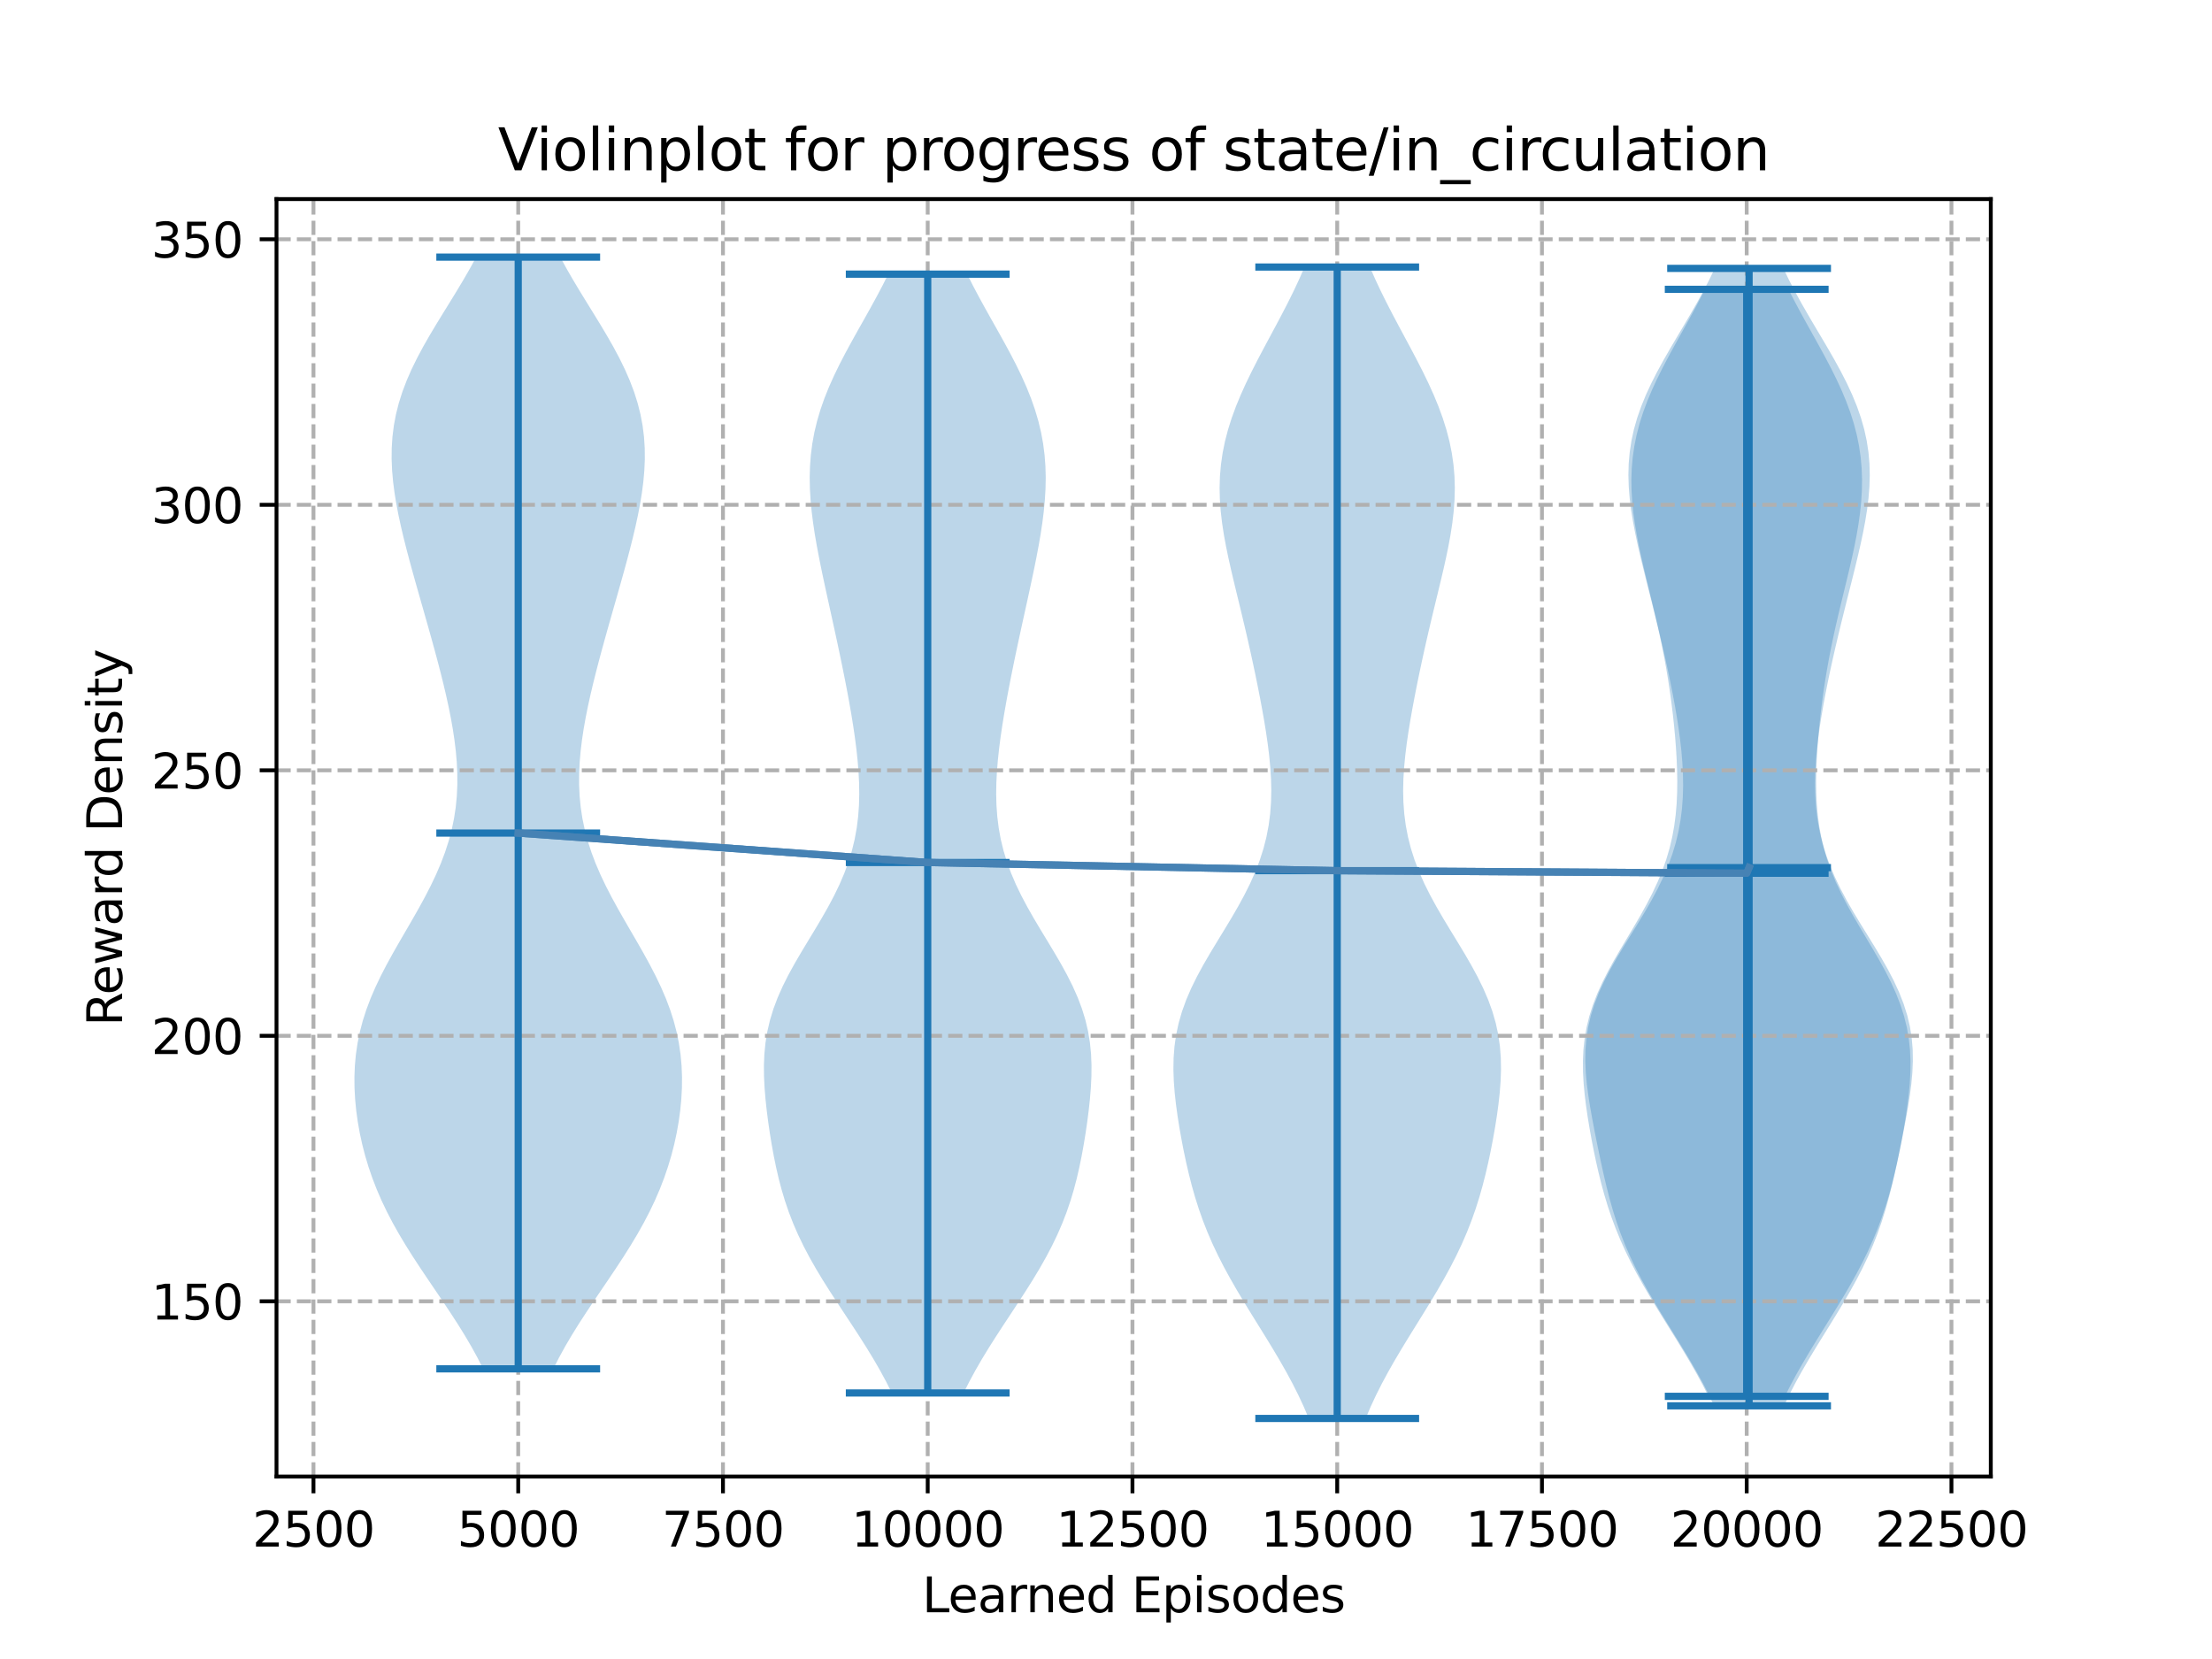 <?xml version="1.0" encoding="utf-8" standalone="no"?>
<!DOCTYPE svg PUBLIC "-//W3C//DTD SVG 1.1//EN"
  "http://www.w3.org/Graphics/SVG/1.1/DTD/svg11.dtd">
<svg xmlns:xlink="http://www.w3.org/1999/xlink" width="460.8pt" height="345.6pt" viewBox="0 0 460.8 345.6" xmlns="http://www.w3.org/2000/svg" version="1.1">
 <defs>
  <style type="text/css">*{stroke-linejoin: round; stroke-linecap: butt}</style>
 </defs>
 <g id="figure_1">
  <g id="patch_1">
   <path d="M 0 345.6 
L 460.8 345.6 
L 460.8 0 
L 0 0 
z
" style="fill: #ffffff"/>
  </g>
  <g id="axes_1">
   <g id="patch_2">
    <path d="M 57.6 307.584 
L 414.72 307.584 
L 414.72 41.472 
L 57.6 41.472 
z
" style="fill: #ffffff"/>
   </g>
   <g id="PolyCollection_1">
    <path d="M 115.264 285.156 
L 100.645 285.156 
L 99.459 282.817 
L 98.173 280.478 
L 96.796 278.139 
L 95.343 275.799 
L 93.827 273.46 
L 92.267 271.121 
L 90.684 268.781 
L 89.097 266.442 
L 87.528 264.103 
L 85.997 261.764 
L 84.523 259.424 
L 83.122 257.085 
L 81.807 254.746 
L 80.589 252.406 
L 79.473 250.067 
L 78.462 247.728 
L 77.557 245.389 
L 76.756 243.049 
L 76.056 240.71 
L 75.454 238.371 
L 74.945 236.032 
L 74.53 233.692 
L 74.208 231.353 
L 73.981 229.014 
L 73.854 226.674 
L 73.833 224.335 
L 73.926 221.996 
L 74.14 219.657 
L 74.483 217.317 
L 74.96 214.978 
L 75.575 212.639 
L 76.327 210.3 
L 77.211 207.96 
L 78.219 205.621 
L 79.337 203.282 
L 80.549 200.942 
L 81.834 198.603 
L 83.169 196.264 
L 84.527 193.925 
L 85.885 191.585 
L 87.215 189.246 
L 88.495 186.907 
L 89.702 184.567 
L 90.816 182.228 
L 91.822 179.889 
L 92.708 177.55 
L 93.465 175.21 
L 94.089 172.871 
L 94.578 170.532 
L 94.935 168.193 
L 95.163 165.853 
L 95.27 163.514 
L 95.265 161.175 
L 95.157 158.835 
L 94.956 156.496 
L 94.673 154.157 
L 94.318 151.818 
L 93.901 149.478 
L 93.432 147.139 
L 92.917 144.8 
L 92.366 142.46 
L 91.783 140.121 
L 91.175 137.782 
L 90.547 135.443 
L 89.903 133.103 
L 89.247 130.764 
L 88.583 128.425 
L 87.916 126.086 
L 87.249 123.746 
L 86.586 121.407 
L 85.932 119.068 
L 85.294 116.728 
L 84.676 114.389 
L 84.086 112.05 
L 83.533 109.711 
L 83.025 107.371 
L 82.574 105.032 
L 82.192 102.693 
L 81.89 100.354 
L 81.682 98.014 
L 81.582 95.675 
L 81.602 93.336 
L 81.754 90.996 
L 82.046 88.657 
L 82.486 86.318 
L 83.078 83.979 
L 83.819 81.639 
L 84.705 79.3 
L 85.727 76.961 
L 86.872 74.621 
L 88.121 72.282 
L 89.455 69.943 
L 90.85 67.604 
L 92.283 65.264 
L 93.729 62.925 
L 95.164 60.586 
L 96.565 58.247 
L 97.913 55.907 
L 99.191 53.568 
L 116.719 53.568 
L 116.719 53.568 
L 117.996 55.907 
L 119.344 58.247 
L 120.746 60.586 
L 122.181 62.925 
L 123.627 65.264 
L 125.06 67.604 
L 126.455 69.943 
L 127.789 72.282 
L 129.038 74.621 
L 130.182 76.961 
L 131.204 79.3 
L 132.091 81.639 
L 132.832 83.979 
L 133.423 86.318 
L 133.863 88.657 
L 134.156 90.996 
L 134.308 93.336 
L 134.328 95.675 
L 134.227 98.014 
L 134.02 100.354 
L 133.718 102.693 
L 133.335 105.032 
L 132.884 107.371 
L 132.377 109.711 
L 131.823 112.05 
L 131.234 114.389 
L 130.616 116.728 
L 129.977 119.068 
L 129.324 121.407 
L 128.661 123.746 
L 127.994 126.086 
L 127.326 128.425 
L 126.663 130.764 
L 126.007 133.103 
L 125.363 135.443 
L 124.735 137.782 
L 124.127 140.121 
L 123.544 142.46 
L 122.992 144.8 
L 122.478 147.139 
L 122.008 149.478 
L 121.591 151.818 
L 121.237 154.157 
L 120.954 156.496 
L 120.753 158.835 
L 120.645 161.175 
L 120.639 163.514 
L 120.747 165.853 
L 120.975 168.193 
L 121.331 170.532 
L 121.821 172.871 
L 122.444 175.21 
L 123.202 177.55 
L 124.087 179.889 
L 125.094 182.228 
L 126.208 184.567 
L 127.415 186.907 
L 128.694 189.246 
L 130.025 191.585 
L 131.382 193.925 
L 132.741 196.264 
L 134.075 198.603 
L 135.36 200.942 
L 136.572 203.282 
L 137.691 205.621 
L 138.699 207.96 
L 139.583 210.3 
L 140.334 212.639 
L 140.949 214.978 
L 141.427 217.317 
L 141.77 219.657 
L 141.984 221.996 
L 142.077 224.335 
L 142.056 226.674 
L 141.929 229.014 
L 141.702 231.353 
L 141.38 233.692 
L 140.964 236.032 
L 140.456 238.371 
L 139.853 240.71 
L 139.153 243.049 
L 138.352 245.389 
L 137.448 247.728 
L 136.437 250.067 
L 135.321 252.406 
L 134.102 254.746 
L 132.788 257.085 
L 131.387 259.424 
L 129.913 261.764 
L 128.382 264.103 
L 126.813 266.442 
L 125.226 268.781 
L 123.642 271.121 
L 122.083 273.46 
L 120.567 275.799 
L 119.113 278.139 
L 117.737 280.478 
L 116.451 282.817 
L 115.264 285.156 
z
" clip-path="url(#pb037f76e9e)" style="fill: #1f77b4; fill-opacity: 0.3"/>
   </g>
   <g id="PolyCollection_2">
    <path d="M 200.742 290.178 
L 185.778 290.178 
L 184.599 287.824 
L 183.324 285.47 
L 181.964 283.116 
L 180.529 280.761 
L 179.037 278.407 
L 177.503 276.053 
L 175.95 273.699 
L 174.398 271.344 
L 172.87 268.99 
L 171.386 266.636 
L 169.967 264.282 
L 168.631 261.927 
L 167.392 259.573 
L 166.258 257.219 
L 165.235 254.865 
L 164.324 252.51 
L 163.52 250.156 
L 162.815 247.802 
L 162.198 245.448 
L 161.657 243.093 
L 161.178 240.739 
L 160.751 238.385 
L 160.367 236.031 
L 160.024 233.676 
L 159.722 231.322 
L 159.468 228.968 
L 159.275 226.614 
L 159.158 224.259 
L 159.138 221.905 
L 159.235 219.551 
L 159.469 217.197 
L 159.856 214.842 
L 160.408 212.488 
L 161.13 210.134 
L 162.019 207.78 
L 163.065 205.425 
L 164.248 203.071 
L 165.542 200.717 
L 166.916 198.363 
L 168.335 196.008 
L 169.763 193.654 
L 171.163 191.3 
L 172.503 188.946 
L 173.754 186.591 
L 174.891 184.237 
L 175.897 181.883 
L 176.761 179.529 
L 177.477 177.174 
L 178.047 174.82 
L 178.474 172.466 
L 178.767 170.112 
L 178.938 167.757 
L 178.998 165.403 
L 178.961 163.049 
L 178.84 160.695 
L 178.648 158.34 
L 178.395 155.986 
L 178.091 153.632 
L 177.746 151.278 
L 177.366 148.923 
L 176.957 146.569 
L 176.524 144.215 
L 176.072 141.861 
L 175.602 139.506 
L 175.119 137.152 
L 174.623 134.798 
L 174.118 132.444 
L 173.605 130.089 
L 173.089 127.735 
L 172.571 125.381 
L 172.055 123.027 
L 171.548 120.672 
L 171.055 118.318 
L 170.583 115.964 
L 170.14 113.61 
L 169.735 111.255 
L 169.38 108.901 
L 169.084 106.547 
L 168.86 104.193 
L 168.72 101.838 
L 168.675 99.484 
L 168.737 97.13 
L 168.915 94.776 
L 169.217 92.421 
L 169.648 90.067 
L 170.212 87.713 
L 170.908 85.359 
L 171.731 83.004 
L 172.674 80.65 
L 173.725 78.296 
L 174.869 75.942 
L 176.09 73.587 
L 177.367 71.233 
L 178.679 68.879 
L 180.004 66.525 
L 181.322 64.17 
L 182.612 61.816 
L 183.856 59.462 
L 185.037 57.108 
L 201.483 57.108 
L 201.483 57.108 
L 202.664 59.462 
L 203.908 61.816 
L 205.198 64.17 
L 206.516 66.525 
L 207.841 68.879 
L 209.153 71.233 
L 210.43 73.587 
L 211.651 75.942 
L 212.795 78.296 
L 213.846 80.65 
L 214.789 83.004 
L 215.612 85.359 
L 216.308 87.713 
L 216.872 90.067 
L 217.303 92.421 
L 217.605 94.776 
L 217.783 97.13 
L 217.845 99.484 
L 217.8 101.838 
L 217.66 104.193 
L 217.436 106.547 
L 217.14 108.901 
L 216.785 111.255 
L 216.38 113.61 
L 215.937 115.964 
L 215.465 118.318 
L 214.972 120.672 
L 214.465 123.027 
L 213.95 125.381 
L 213.431 127.735 
L 212.915 130.089 
L 212.402 132.444 
L 211.897 134.798 
L 211.401 137.152 
L 210.918 139.506 
L 210.448 141.861 
L 209.996 144.215 
L 209.563 146.569 
L 209.154 148.923 
L 208.774 151.278 
L 208.429 153.632 
L 208.126 155.986 
L 207.872 158.34 
L 207.68 160.695 
L 207.559 163.049 
L 207.522 165.403 
L 207.582 167.757 
L 207.753 170.112 
L 208.046 172.466 
L 208.473 174.82 
L 209.043 177.174 
L 209.759 179.529 
L 210.623 181.883 
L 211.629 184.237 
L 212.766 186.591 
L 214.017 188.946 
L 215.357 191.3 
L 216.757 193.654 
L 218.185 196.008 
L 219.604 198.363 
L 220.978 200.717 
L 222.272 203.071 
L 223.455 205.425 
L 224.501 207.78 
L 225.39 210.134 
L 226.112 212.488 
L 226.664 214.842 
L 227.051 217.197 
L 227.285 219.551 
L 227.382 221.905 
L 227.362 224.259 
L 227.245 226.614 
L 227.052 228.968 
L 226.798 231.322 
L 226.496 233.676 
L 226.153 236.031 
L 225.769 238.385 
L 225.342 240.739 
L 224.863 243.093 
L 224.322 245.448 
L 223.705 247.802 
L 223 250.156 
L 222.196 252.51 
L 221.285 254.865 
L 220.262 257.219 
L 219.129 259.573 
L 217.889 261.927 
L 216.553 264.282 
L 215.134 266.636 
L 213.65 268.99 
L 212.122 271.344 
L 210.57 273.699 
L 209.017 276.053 
L 207.483 278.407 
L 205.991 280.761 
L 204.556 283.116 
L 203.196 285.47 
L 201.921 287.824 
L 200.742 290.178 
z
" clip-path="url(#pb037f76e9e)" style="fill: #1f77b4; fill-opacity: 0.3"/>
   </g>
   <g id="PolyCollection_3">
    <path d="M 284.494 295.488 
L 272.636 295.488 
L 271.607 293.065 
L 270.479 290.642 
L 269.257 288.219 
L 267.951 285.797 
L 266.572 283.374 
L 265.135 280.951 
L 263.657 278.528 
L 262.155 276.105 
L 260.651 273.682 
L 259.164 271.259 
L 257.713 268.837 
L 256.318 266.414 
L 254.993 263.991 
L 253.752 261.568 
L 252.603 259.145 
L 251.552 256.722 
L 250.6 254.299 
L 249.743 251.877 
L 248.974 249.454 
L 248.285 247.031 
L 247.665 244.608 
L 247.103 242.185 
L 246.591 239.762 
L 246.122 237.34 
L 245.694 234.917 
L 245.309 232.494 
L 244.977 230.071 
L 244.71 227.648 
L 244.525 225.225 
L 244.443 222.802 
L 244.485 220.38 
L 244.671 217.957 
L 245.018 215.534 
L 245.539 213.111 
L 246.24 210.688 
L 247.119 208.265 
L 248.164 205.842 
L 249.358 203.42 
L 250.675 200.997 
L 252.083 198.574 
L 253.546 196.151 
L 255.027 193.728 
L 256.489 191.305 
L 257.896 188.882 
L 259.218 186.46 
L 260.427 184.037 
L 261.503 181.614 
L 262.433 179.191 
L 263.207 176.768 
L 263.824 174.345 
L 264.286 171.922 
L 264.601 169.5 
L 264.778 167.077 
L 264.831 164.654 
L 264.774 162.231 
L 264.622 159.808 
L 264.39 157.385 
L 264.091 154.962 
L 263.739 152.54 
L 263.345 150.117 
L 262.917 147.694 
L 262.463 145.271 
L 261.986 142.848 
L 261.491 140.425 
L 260.978 138.003 
L 260.448 135.58 
L 259.902 133.157 
L 259.34 130.734 
L 258.765 128.311 
L 258.18 125.888 
L 257.591 123.465 
L 257.007 121.043 
L 256.437 118.62 
L 255.894 116.197 
L 255.393 113.774 
L 254.949 111.351 
L 254.579 108.928 
L 254.299 106.505 
L 254.123 104.083 
L 254.065 101.66 
L 254.135 99.237 
L 254.342 96.814 
L 254.689 94.391 
L 255.179 91.968 
L 255.808 89.545 
L 256.57 87.123 
L 257.457 84.7 
L 258.456 82.277 
L 259.551 79.854 
L 260.726 77.431 
L 261.961 75.008 
L 263.239 72.585 
L 264.537 70.163 
L 265.838 67.74 
L 267.12 65.317 
L 268.368 62.894 
L 269.565 60.471 
L 270.698 58.048 
L 271.755 55.625 
L 285.375 55.625 
L 285.375 55.625 
L 286.433 58.048 
L 287.566 60.471 
L 288.763 62.894 
L 290.01 65.317 
L 291.293 67.74 
L 292.593 70.163 
L 293.892 72.585 
L 295.169 75.008 
L 296.405 77.431 
L 297.58 79.854 
L 298.675 82.277 
L 299.673 84.7 
L 300.56 87.123 
L 301.323 89.545 
L 301.952 91.968 
L 302.441 94.391 
L 302.789 96.814 
L 302.996 99.237 
L 303.066 101.66 
L 303.008 104.083 
L 302.832 106.505 
L 302.551 108.928 
L 302.181 111.351 
L 301.737 113.774 
L 301.236 116.197 
L 300.694 118.62 
L 300.124 121.043 
L 299.539 123.465 
L 298.95 125.888 
L 298.365 128.311 
L 297.79 130.734 
L 297.229 133.157 
L 296.683 135.58 
L 296.153 138.003 
L 295.64 140.425 
L 295.144 142.848 
L 294.668 145.271 
L 294.213 147.694 
L 293.785 150.117 
L 293.391 152.54 
L 293.039 154.962 
L 292.741 157.385 
L 292.509 159.808 
L 292.357 162.231 
L 292.299 164.654 
L 292.352 167.077 
L 292.53 169.5 
L 292.844 171.922 
L 293.306 174.345 
L 293.923 176.768 
L 294.698 179.191 
L 295.627 181.614 
L 296.703 184.037 
L 297.913 186.46 
L 299.234 188.882 
L 300.642 191.305 
L 302.103 193.728 
L 303.585 196.151 
L 305.048 198.574 
L 306.455 200.997 
L 307.772 203.42 
L 308.966 205.842 
L 310.011 208.265 
L 310.89 210.688 
L 311.591 213.111 
L 312.112 215.534 
L 312.46 217.957 
L 312.646 220.38 
L 312.687 222.802 
L 312.605 225.225 
L 312.42 227.648 
L 312.153 230.071 
L 311.821 232.494 
L 311.437 234.917 
L 311.009 237.34 
L 310.54 239.762 
L 310.027 242.185 
L 309.466 244.608 
L 308.845 247.031 
L 308.156 249.454 
L 307.388 251.877 
L 306.53 254.299 
L 305.578 256.722 
L 304.527 259.145 
L 303.379 261.568 
L 302.137 263.991 
L 300.813 266.414 
L 299.417 268.837 
L 297.967 271.259 
L 296.479 273.682 
L 294.975 276.105 
L 293.474 278.528 
L 291.995 280.951 
L 290.558 283.374 
L 289.179 285.797 
L 287.873 288.219 
L 286.652 290.642 
L 285.523 293.065 
L 284.494 295.488 
z
" clip-path="url(#pb037f76e9e)" style="fill: #1f77b4; fill-opacity: 0.3"/>
   </g>
   <g id="PolyCollection_4">
    <path d="M 371.823 290.886 
L 355.918 290.886 
L 354.738 288.557 
L 353.478 286.227 
L 352.151 283.898 
L 350.768 281.569 
L 349.345 279.239 
L 347.9 276.91 
L 346.449 274.58 
L 345.012 272.251 
L 343.606 269.921 
L 342.248 267.592 
L 340.952 265.262 
L 339.73 262.933 
L 338.592 260.604 
L 337.543 258.274 
L 336.586 255.945 
L 335.718 253.615 
L 334.934 251.286 
L 334.229 248.956 
L 333.592 246.627 
L 333.013 244.297 
L 332.483 241.968 
L 331.994 239.639 
L 331.541 237.309 
L 331.122 234.98 
L 330.738 232.65 
L 330.398 230.321 
L 330.112 227.991 
L 329.897 225.662 
L 329.769 223.332 
L 329.748 221.003 
L 329.855 218.674 
L 330.106 216.344 
L 330.514 214.015 
L 331.088 211.685 
L 331.829 209.356 
L 332.732 207.026 
L 333.783 204.697 
L 334.962 202.367 
L 336.242 200.038 
L 337.593 197.709 
L 338.98 195.379 
L 340.368 193.05 
L 341.724 190.72 
L 343.017 188.391 
L 344.219 186.061 
L 345.31 183.732 
L 346.274 181.402 
L 347.102 179.073 
L 347.792 176.744 
L 348.345 174.414 
L 348.769 172.085 
L 349.074 169.755 
L 349.274 167.426 
L 349.38 165.096 
L 349.408 162.767 
L 349.369 160.437 
L 349.274 158.108 
L 349.133 155.779 
L 348.951 153.449 
L 348.734 151.12 
L 348.482 148.79 
L 348.198 146.461 
L 347.881 144.131 
L 347.529 141.802 
L 347.143 139.472 
L 346.722 137.143 
L 346.267 134.814 
L 345.779 132.484 
L 345.263 130.155 
L 344.723 127.825 
L 344.165 125.496 
L 343.598 123.166 
L 343.031 120.837 
L 342.475 118.507 
L 341.94 116.178 
L 341.438 113.849 
L 340.983 111.519 
L 340.587 109.19 
L 340.262 106.86 
L 340.022 104.531 
L 339.879 102.201 
L 339.843 99.872 
L 339.925 97.543 
L 340.133 95.213 
L 340.473 92.884 
L 340.947 90.554 
L 341.555 88.225 
L 342.295 85.895 
L 343.158 83.566 
L 344.136 81.236 
L 345.213 78.907 
L 346.374 76.578 
L 347.599 74.248 
L 348.869 71.919 
L 350.163 69.589 
L 351.459 67.26 
L 352.737 64.93 
L 353.978 62.601 
L 355.167 60.271 
L 372.574 60.271 
L 372.574 60.271 
L 373.762 62.601 
L 375.004 64.93 
L 376.282 67.26 
L 377.578 69.589 
L 378.871 71.919 
L 380.141 74.248 
L 381.367 76.578 
L 382.528 78.907 
L 383.605 81.236 
L 384.582 83.566 
L 385.446 85.895 
L 386.186 88.225 
L 386.794 90.554 
L 387.268 92.884 
L 387.608 95.213 
L 387.816 97.543 
L 387.898 99.872 
L 387.862 102.201 
L 387.719 104.531 
L 387.479 106.86 
L 387.154 109.19 
L 386.758 111.519 
L 386.303 113.849 
L 385.801 116.178 
L 385.266 118.507 
L 384.71 120.837 
L 384.143 123.166 
L 383.576 125.496 
L 383.018 127.825 
L 382.478 130.155 
L 381.962 132.484 
L 381.474 134.814 
L 381.019 137.143 
L 380.597 139.472 
L 380.211 141.802 
L 379.86 144.131 
L 379.543 146.461 
L 379.259 148.79 
L 379.007 151.12 
L 378.79 153.449 
L 378.608 155.779 
L 378.467 158.108 
L 378.372 160.437 
L 378.333 162.767 
L 378.361 165.096 
L 378.467 167.426 
L 378.666 169.755 
L 378.972 172.085 
L 379.396 174.414 
L 379.949 176.744 
L 380.639 179.073 
L 381.467 181.402 
L 382.431 183.732 
L 383.522 186.061 
L 384.724 188.391 
L 386.017 190.72 
L 387.373 193.05 
L 388.761 195.379 
L 390.148 197.709 
L 391.499 200.038 
L 392.779 202.367 
L 393.958 204.697 
L 395.009 207.026 
L 395.912 209.356 
L 396.653 211.685 
L 397.227 214.015 
L 397.635 216.344 
L 397.886 218.674 
L 397.993 221.003 
L 397.972 223.332 
L 397.844 225.662 
L 397.628 227.991 
L 397.343 230.321 
L 397.003 232.65 
L 396.619 234.98 
L 396.2 237.309 
L 395.746 239.639 
L 395.258 241.968 
L 394.728 244.297 
L 394.149 246.627 
L 393.512 248.956 
L 392.806 251.286 
L 392.023 253.615 
L 391.155 255.945 
L 390.197 258.274 
L 389.149 260.604 
L 388.011 262.933 
L 386.789 265.262 
L 385.493 267.592 
L 384.135 269.921 
L 382.729 272.251 
L 381.292 274.58 
L 379.841 276.91 
L 378.396 279.239 
L 376.973 281.569 
L 375.59 283.898 
L 374.262 286.227 
L 373.003 288.557 
L 371.823 290.886 
z
" clip-path="url(#pb037f76e9e)" style="fill: #1f77b4; fill-opacity: 0.3"/>
   </g>
   <g id="PolyCollection_5">
    <path d="M 371.636 292.855 
L 357.094 292.855 
L 355.943 290.462 
L 354.701 288.069 
L 353.378 285.675 
L 351.987 283.282 
L 350.545 280.889 
L 349.071 278.495 
L 347.586 276.102 
L 346.111 273.708 
L 344.668 271.315 
L 343.277 268.922 
L 341.956 266.528 
L 340.719 264.135 
L 339.578 261.742 
L 338.538 259.348 
L 337.599 256.955 
L 336.757 254.562 
L 336.003 252.168 
L 335.326 249.775 
L 334.711 247.382 
L 334.145 244.988 
L 333.613 242.595 
L 333.105 240.201 
L 332.614 237.808 
L 332.139 235.415 
L 331.684 233.021 
L 331.258 230.628 
L 330.88 228.235 
L 330.568 225.841 
L 330.347 223.448 
L 330.243 221.055 
L 330.28 218.661 
L 330.479 216.268 
L 330.857 213.875 
L 331.423 211.481 
L 332.179 209.088 
L 333.118 206.695 
L 334.223 204.301 
L 335.471 201.908 
L 336.832 199.514 
L 338.269 197.121 
L 339.746 194.728 
L 341.224 192.334 
L 342.667 189.941 
L 344.04 187.548 
L 345.315 185.154 
L 346.471 182.761 
L 347.49 180.368 
L 348.364 177.974 
L 349.088 175.581 
L 349.662 173.188 
L 350.094 170.794 
L 350.391 168.401 
L 350.564 166.007 
L 350.626 163.614 
L 350.587 161.221 
L 350.461 158.827 
L 350.26 156.434 
L 349.992 154.041 
L 349.669 151.647 
L 349.298 149.254 
L 348.886 146.861 
L 348.439 144.467 
L 347.961 142.074 
L 347.458 139.681 
L 346.932 137.287 
L 346.387 134.894 
L 345.824 132.5 
L 345.246 130.107 
L 344.656 127.714 
L 344.057 125.32 
L 343.454 122.927 
L 342.851 120.534 
L 342.257 118.14 
L 341.68 115.747 
L 341.13 113.354 
L 340.622 110.96 
L 340.168 108.567 
L 339.784 106.174 
L 339.488 103.78 
L 339.297 101.387 
L 339.225 98.993 
L 339.287 96.6 
L 339.497 94.207 
L 339.861 91.813 
L 340.384 89.42 
L 341.067 87.027 
L 341.904 84.633 
L 342.884 82.24 
L 343.994 79.847 
L 345.214 77.453 
L 346.522 75.06 
L 347.893 72.667 
L 349.301 70.273 
L 350.722 67.88 
L 352.129 65.487 
L 353.5 63.093 
L 354.815 60.7 
L 356.057 58.306 
L 357.212 55.913 
L 371.519 55.913 
L 371.519 55.913 
L 372.674 58.306 
L 373.915 60.7 
L 375.23 63.093 
L 376.601 65.487 
L 378.008 67.88 
L 379.429 70.273 
L 380.838 72.667 
L 382.209 75.06 
L 383.516 77.453 
L 384.736 79.847 
L 385.846 82.24 
L 386.826 84.633 
L 387.663 87.027 
L 388.346 89.42 
L 388.87 91.813 
L 389.234 94.207 
L 389.443 96.6 
L 389.506 98.993 
L 389.434 101.387 
L 389.242 103.78 
L 388.946 106.174 
L 388.563 108.567 
L 388.109 110.96 
L 387.6 113.354 
L 387.05 115.747 
L 386.473 118.14 
L 385.879 120.534 
L 385.277 122.927 
L 384.673 125.32 
L 384.075 127.714 
L 383.485 130.107 
L 382.907 132.5 
L 382.344 134.894 
L 381.798 137.287 
L 381.272 139.681 
L 380.769 142.074 
L 380.292 144.467 
L 379.845 146.861 
L 379.433 149.254 
L 379.061 151.647 
L 378.738 154.041 
L 378.471 156.434 
L 378.269 158.827 
L 378.143 161.221 
L 378.105 163.614 
L 378.166 166.007 
L 378.339 168.401 
L 378.636 170.794 
L 379.068 173.188 
L 379.643 175.581 
L 380.367 177.974 
L 381.24 180.368 
L 382.26 182.761 
L 383.415 185.154 
L 384.691 187.548 
L 386.064 189.941 
L 387.506 192.334 
L 388.984 194.728 
L 390.461 197.121 
L 391.899 199.514 
L 393.259 201.908 
L 394.507 204.301 
L 395.612 206.695 
L 396.551 209.088 
L 397.307 211.481 
L 397.873 213.875 
L 398.251 216.268 
L 398.45 218.661 
L 398.487 221.055 
L 398.383 223.448 
L 398.163 225.841 
L 397.851 228.235 
L 397.472 230.628 
L 397.047 233.021 
L 396.591 235.415 
L 396.116 237.808 
L 395.625 240.201 
L 395.117 242.595 
L 394.585 244.988 
L 394.019 247.382 
L 393.404 249.775 
L 392.727 252.168 
L 391.974 254.562 
L 391.132 256.955 
L 390.192 259.348 
L 389.152 261.742 
L 388.011 264.135 
L 386.775 266.528 
L 385.454 268.922 
L 384.063 271.315 
L 382.619 273.708 
L 381.144 276.102 
L 379.659 278.495 
L 378.185 280.889 
L 376.743 283.282 
L 375.352 285.675 
L 374.029 288.069 
L 372.787 290.462 
L 371.636 292.855 
z
" clip-path="url(#pb037f76e9e)" style="fill: #1f77b4; fill-opacity: 0.3"/>
   </g>
   <g id="matplotlib.axis_1">
    <g id="xtick_1">
     <g id="line2d_1">
      <path d="M 65.302 307.584 
L 65.302 41.472 
" clip-path="url(#pb037f76e9e)" style="fill: none; stroke-dasharray: 2.96,1.28; stroke-dashoffset: 0; stroke: #b0b0b0; stroke-width: 0.8"/>
     </g>
     <g id="line2d_2">
      <defs>
       <path id="m4cf4a0f9a6" d="M 0 0 
L 0 3.5 
" style="stroke: #000000; stroke-width: 0.8"/>
      </defs>
      <g>
       <use xlink:href="#m4cf4a0f9a6" x="65.302" y="307.584" style="stroke: #000000; stroke-width: 0.8"/>
      </g>
     </g>
     <g id="text_1">
      <!-- 2500 -->
      <g transform="translate(52.577 322.182)scale(0.1 -0.1)">
       <defs>
        <path id="DejaVuSans-32" d="M 1228 531 
L 3431 531 
L 3431 0 
L 469 0 
L 469 531 
Q 828 903 1448 1529 
Q 2069 2156 2228 2338 
Q 2531 2678 2651 2914 
Q 2772 3150 2772 3378 
Q 2772 3750 2511 3984 
Q 2250 4219 1831 4219 
Q 1534 4219 1204 4116 
Q 875 4013 500 3803 
L 500 4441 
Q 881 4594 1212 4672 
Q 1544 4750 1819 4750 
Q 2544 4750 2975 4387 
Q 3406 4025 3406 3419 
Q 3406 3131 3298 2873 
Q 3191 2616 2906 2266 
Q 2828 2175 2409 1742 
Q 1991 1309 1228 531 
z
" transform="scale(0.016)"/>
        <path id="DejaVuSans-35" d="M 691 4666 
L 3169 4666 
L 3169 4134 
L 1269 4134 
L 1269 2991 
Q 1406 3038 1543 3061 
Q 1681 3084 1819 3084 
Q 2600 3084 3056 2656 
Q 3513 2228 3513 1497 
Q 3513 744 3044 326 
Q 2575 -91 1722 -91 
Q 1428 -91 1123 -41 
Q 819 9 494 109 
L 494 744 
Q 775 591 1075 516 
Q 1375 441 1709 441 
Q 2250 441 2565 725 
Q 2881 1009 2881 1497 
Q 2881 1984 2565 2268 
Q 2250 2553 1709 2553 
Q 1456 2553 1204 2497 
Q 953 2441 691 2322 
L 691 4666 
z
" transform="scale(0.016)"/>
        <path id="DejaVuSans-30" d="M 2034 4250 
Q 1547 4250 1301 3770 
Q 1056 3291 1056 2328 
Q 1056 1369 1301 889 
Q 1547 409 2034 409 
Q 2525 409 2770 889 
Q 3016 1369 3016 2328 
Q 3016 3291 2770 3770 
Q 2525 4250 2034 4250 
z
M 2034 4750 
Q 2819 4750 3233 4129 
Q 3647 3509 3647 2328 
Q 3647 1150 3233 529 
Q 2819 -91 2034 -91 
Q 1250 -91 836 529 
Q 422 1150 422 2328 
Q 422 3509 836 4129 
Q 1250 4750 2034 4750 
z
" transform="scale(0.016)"/>
       </defs>
       <use xlink:href="#DejaVuSans-32"/>
       <use xlink:href="#DejaVuSans-35" x="63.623"/>
       <use xlink:href="#DejaVuSans-30" x="127.246"/>
       <use xlink:href="#DejaVuSans-30" x="190.869"/>
      </g>
     </g>
    </g>
    <g id="xtick_2">
     <g id="line2d_3">
      <path d="M 107.955 307.584 
L 107.955 41.472 
" clip-path="url(#pb037f76e9e)" style="fill: none; stroke-dasharray: 2.96,1.28; stroke-dashoffset: 0; stroke: #b0b0b0; stroke-width: 0.8"/>
     </g>
     <g id="line2d_4">
      <g>
       <use xlink:href="#m4cf4a0f9a6" x="107.955" y="307.584" style="stroke: #000000; stroke-width: 0.8"/>
      </g>
     </g>
     <g id="text_2">
      <!-- 5000 -->
      <g transform="translate(95.23 322.182)scale(0.1 -0.1)">
       <use xlink:href="#DejaVuSans-35"/>
       <use xlink:href="#DejaVuSans-30" x="63.623"/>
       <use xlink:href="#DejaVuSans-30" x="127.246"/>
       <use xlink:href="#DejaVuSans-30" x="190.869"/>
      </g>
     </g>
    </g>
    <g id="xtick_3">
     <g id="line2d_5">
      <path d="M 150.607 307.584 
L 150.607 41.472 
" clip-path="url(#pb037f76e9e)" style="fill: none; stroke-dasharray: 2.96,1.28; stroke-dashoffset: 0; stroke: #b0b0b0; stroke-width: 0.8"/>
     </g>
     <g id="line2d_6">
      <g>
       <use xlink:href="#m4cf4a0f9a6" x="150.607" y="307.584" style="stroke: #000000; stroke-width: 0.8"/>
      </g>
     </g>
     <g id="text_3">
      <!-- 7500 -->
      <g transform="translate(137.882 322.182)scale(0.1 -0.1)">
       <defs>
        <path id="DejaVuSans-37" d="M 525 4666 
L 3525 4666 
L 3525 4397 
L 1831 0 
L 1172 0 
L 2766 4134 
L 525 4134 
L 525 4666 
z
" transform="scale(0.016)"/>
       </defs>
       <use xlink:href="#DejaVuSans-37"/>
       <use xlink:href="#DejaVuSans-35" x="63.623"/>
       <use xlink:href="#DejaVuSans-30" x="127.246"/>
       <use xlink:href="#DejaVuSans-30" x="190.869"/>
      </g>
     </g>
    </g>
    <g id="xtick_4">
     <g id="line2d_7">
      <path d="M 193.26 307.584 
L 193.26 41.472 
" clip-path="url(#pb037f76e9e)" style="fill: none; stroke-dasharray: 2.96,1.28; stroke-dashoffset: 0; stroke: #b0b0b0; stroke-width: 0.8"/>
     </g>
     <g id="line2d_8">
      <g>
       <use xlink:href="#m4cf4a0f9a6" x="193.26" y="307.584" style="stroke: #000000; stroke-width: 0.8"/>
      </g>
     </g>
     <g id="text_4">
      <!-- 10000 -->
      <g transform="translate(177.354 322.182)scale(0.1 -0.1)">
       <defs>
        <path id="DejaVuSans-31" d="M 794 531 
L 1825 531 
L 1825 4091 
L 703 3866 
L 703 4441 
L 1819 4666 
L 2450 4666 
L 2450 531 
L 3481 531 
L 3481 0 
L 794 0 
L 794 531 
z
" transform="scale(0.016)"/>
       </defs>
       <use xlink:href="#DejaVuSans-31"/>
       <use xlink:href="#DejaVuSans-30" x="63.623"/>
       <use xlink:href="#DejaVuSans-30" x="127.246"/>
       <use xlink:href="#DejaVuSans-30" x="190.869"/>
       <use xlink:href="#DejaVuSans-30" x="254.492"/>
      </g>
     </g>
    </g>
    <g id="xtick_5">
     <g id="line2d_9">
      <path d="M 235.913 307.584 
L 235.913 41.472 
" clip-path="url(#pb037f76e9e)" style="fill: none; stroke-dasharray: 2.96,1.28; stroke-dashoffset: 0; stroke: #b0b0b0; stroke-width: 0.8"/>
     </g>
     <g id="line2d_10">
      <g>
       <use xlink:href="#m4cf4a0f9a6" x="235.913" y="307.584" style="stroke: #000000; stroke-width: 0.8"/>
      </g>
     </g>
     <g id="text_5">
      <!-- 12500 -->
      <g transform="translate(220.006 322.182)scale(0.1 -0.1)">
       <use xlink:href="#DejaVuSans-31"/>
       <use xlink:href="#DejaVuSans-32" x="63.623"/>
       <use xlink:href="#DejaVuSans-35" x="127.246"/>
       <use xlink:href="#DejaVuSans-30" x="190.869"/>
       <use xlink:href="#DejaVuSans-30" x="254.492"/>
      </g>
     </g>
    </g>
    <g id="xtick_6">
     <g id="line2d_11">
      <path d="M 278.565 307.584 
L 278.565 41.472 
" clip-path="url(#pb037f76e9e)" style="fill: none; stroke-dasharray: 2.96,1.28; stroke-dashoffset: 0; stroke: #b0b0b0; stroke-width: 0.8"/>
     </g>
     <g id="line2d_12">
      <g>
       <use xlink:href="#m4cf4a0f9a6" x="278.565" y="307.584" style="stroke: #000000; stroke-width: 0.8"/>
      </g>
     </g>
     <g id="text_6">
      <!-- 15000 -->
      <g transform="translate(262.659 322.182)scale(0.1 -0.1)">
       <use xlink:href="#DejaVuSans-31"/>
       <use xlink:href="#DejaVuSans-35" x="63.623"/>
       <use xlink:href="#DejaVuSans-30" x="127.246"/>
       <use xlink:href="#DejaVuSans-30" x="190.869"/>
       <use xlink:href="#DejaVuSans-30" x="254.492"/>
      </g>
     </g>
    </g>
    <g id="xtick_7">
     <g id="line2d_13">
      <path d="M 321.218 307.584 
L 321.218 41.472 
" clip-path="url(#pb037f76e9e)" style="fill: none; stroke-dasharray: 2.96,1.28; stroke-dashoffset: 0; stroke: #b0b0b0; stroke-width: 0.8"/>
     </g>
     <g id="line2d_14">
      <g>
       <use xlink:href="#m4cf4a0f9a6" x="321.218" y="307.584" style="stroke: #000000; stroke-width: 0.8"/>
      </g>
     </g>
     <g id="text_7">
      <!-- 17500 -->
      <g transform="translate(305.312 322.182)scale(0.1 -0.1)">
       <use xlink:href="#DejaVuSans-31"/>
       <use xlink:href="#DejaVuSans-37" x="63.623"/>
       <use xlink:href="#DejaVuSans-35" x="127.246"/>
       <use xlink:href="#DejaVuSans-30" x="190.869"/>
       <use xlink:href="#DejaVuSans-30" x="254.492"/>
      </g>
     </g>
    </g>
    <g id="xtick_8">
     <g id="line2d_15">
      <path d="M 363.87 307.584 
L 363.87 41.472 
" clip-path="url(#pb037f76e9e)" style="fill: none; stroke-dasharray: 2.96,1.28; stroke-dashoffset: 0; stroke: #b0b0b0; stroke-width: 0.8"/>
     </g>
     <g id="line2d_16">
      <g>
       <use xlink:href="#m4cf4a0f9a6" x="363.87" y="307.584" style="stroke: #000000; stroke-width: 0.8"/>
      </g>
     </g>
     <g id="text_8">
      <!-- 20000 -->
      <g transform="translate(347.964 322.182)scale(0.1 -0.1)">
       <use xlink:href="#DejaVuSans-32"/>
       <use xlink:href="#DejaVuSans-30" x="63.623"/>
       <use xlink:href="#DejaVuSans-30" x="127.246"/>
       <use xlink:href="#DejaVuSans-30" x="190.869"/>
       <use xlink:href="#DejaVuSans-30" x="254.492"/>
      </g>
     </g>
    </g>
    <g id="xtick_9">
     <g id="line2d_17">
      <path d="M 406.523 307.584 
L 406.523 41.472 
" clip-path="url(#pb037f76e9e)" style="fill: none; stroke-dasharray: 2.96,1.28; stroke-dashoffset: 0; stroke: #b0b0b0; stroke-width: 0.8"/>
     </g>
     <g id="line2d_18">
      <g>
       <use xlink:href="#m4cf4a0f9a6" x="406.523" y="307.584" style="stroke: #000000; stroke-width: 0.8"/>
      </g>
     </g>
     <g id="text_9">
      <!-- 22500 -->
      <g transform="translate(390.617 322.182)scale(0.1 -0.1)">
       <use xlink:href="#DejaVuSans-32"/>
       <use xlink:href="#DejaVuSans-32" x="63.623"/>
       <use xlink:href="#DejaVuSans-35" x="127.246"/>
       <use xlink:href="#DejaVuSans-30" x="190.869"/>
       <use xlink:href="#DejaVuSans-30" x="254.492"/>
      </g>
     </g>
    </g>
    <g id="text_10">
     <!-- Learned Episodes -->
     <g transform="translate(192.102 335.861)scale(0.1 -0.1)">
      <defs>
       <path id="DejaVuSans-4c" d="M 628 4666 
L 1259 4666 
L 1259 531 
L 3531 531 
L 3531 0 
L 628 0 
L 628 4666 
z
" transform="scale(0.016)"/>
       <path id="DejaVuSans-65" d="M 3597 1894 
L 3597 1613 
L 953 1613 
Q 991 1019 1311 708 
Q 1631 397 2203 397 
Q 2534 397 2845 478 
Q 3156 559 3463 722 
L 3463 178 
Q 3153 47 2828 -22 
Q 2503 -91 2169 -91 
Q 1331 -91 842 396 
Q 353 884 353 1716 
Q 353 2575 817 3079 
Q 1281 3584 2069 3584 
Q 2775 3584 3186 3129 
Q 3597 2675 3597 1894 
z
M 3022 2063 
Q 3016 2534 2758 2815 
Q 2500 3097 2075 3097 
Q 1594 3097 1305 2825 
Q 1016 2553 972 2059 
L 3022 2063 
z
" transform="scale(0.016)"/>
       <path id="DejaVuSans-61" d="M 2194 1759 
Q 1497 1759 1228 1600 
Q 959 1441 959 1056 
Q 959 750 1161 570 
Q 1363 391 1709 391 
Q 2188 391 2477 730 
Q 2766 1069 2766 1631 
L 2766 1759 
L 2194 1759 
z
M 3341 1997 
L 3341 0 
L 2766 0 
L 2766 531 
Q 2569 213 2275 61 
Q 1981 -91 1556 -91 
Q 1019 -91 701 211 
Q 384 513 384 1019 
Q 384 1609 779 1909 
Q 1175 2209 1959 2209 
L 2766 2209 
L 2766 2266 
Q 2766 2663 2505 2880 
Q 2244 3097 1772 3097 
Q 1472 3097 1187 3025 
Q 903 2953 641 2809 
L 641 3341 
Q 956 3463 1253 3523 
Q 1550 3584 1831 3584 
Q 2591 3584 2966 3190 
Q 3341 2797 3341 1997 
z
" transform="scale(0.016)"/>
       <path id="DejaVuSans-72" d="M 2631 2963 
Q 2534 3019 2420 3045 
Q 2306 3072 2169 3072 
Q 1681 3072 1420 2755 
Q 1159 2438 1159 1844 
L 1159 0 
L 581 0 
L 581 3500 
L 1159 3500 
L 1159 2956 
Q 1341 3275 1631 3429 
Q 1922 3584 2338 3584 
Q 2397 3584 2469 3576 
Q 2541 3569 2628 3553 
L 2631 2963 
z
" transform="scale(0.016)"/>
       <path id="DejaVuSans-6e" d="M 3513 2113 
L 3513 0 
L 2938 0 
L 2938 2094 
Q 2938 2591 2744 2837 
Q 2550 3084 2163 3084 
Q 1697 3084 1428 2787 
Q 1159 2491 1159 1978 
L 1159 0 
L 581 0 
L 581 3500 
L 1159 3500 
L 1159 2956 
Q 1366 3272 1645 3428 
Q 1925 3584 2291 3584 
Q 2894 3584 3203 3211 
Q 3513 2838 3513 2113 
z
" transform="scale(0.016)"/>
       <path id="DejaVuSans-64" d="M 2906 2969 
L 2906 4863 
L 3481 4863 
L 3481 0 
L 2906 0 
L 2906 525 
Q 2725 213 2448 61 
Q 2172 -91 1784 -91 
Q 1150 -91 751 415 
Q 353 922 353 1747 
Q 353 2572 751 3078 
Q 1150 3584 1784 3584 
Q 2172 3584 2448 3432 
Q 2725 3281 2906 2969 
z
M 947 1747 
Q 947 1113 1208 752 
Q 1469 391 1925 391 
Q 2381 391 2643 752 
Q 2906 1113 2906 1747 
Q 2906 2381 2643 2742 
Q 2381 3103 1925 3103 
Q 1469 3103 1208 2742 
Q 947 2381 947 1747 
z
" transform="scale(0.016)"/>
       <path id="DejaVuSans-20" transform="scale(0.016)"/>
       <path id="DejaVuSans-45" d="M 628 4666 
L 3578 4666 
L 3578 4134 
L 1259 4134 
L 1259 2753 
L 3481 2753 
L 3481 2222 
L 1259 2222 
L 1259 531 
L 3634 531 
L 3634 0 
L 628 0 
L 628 4666 
z
" transform="scale(0.016)"/>
       <path id="DejaVuSans-70" d="M 1159 525 
L 1159 -1331 
L 581 -1331 
L 581 3500 
L 1159 3500 
L 1159 2969 
Q 1341 3281 1617 3432 
Q 1894 3584 2278 3584 
Q 2916 3584 3314 3078 
Q 3713 2572 3713 1747 
Q 3713 922 3314 415 
Q 2916 -91 2278 -91 
Q 1894 -91 1617 61 
Q 1341 213 1159 525 
z
M 3116 1747 
Q 3116 2381 2855 2742 
Q 2594 3103 2138 3103 
Q 1681 3103 1420 2742 
Q 1159 2381 1159 1747 
Q 1159 1113 1420 752 
Q 1681 391 2138 391 
Q 2594 391 2855 752 
Q 3116 1113 3116 1747 
z
" transform="scale(0.016)"/>
       <path id="DejaVuSans-69" d="M 603 3500 
L 1178 3500 
L 1178 0 
L 603 0 
L 603 3500 
z
M 603 4863 
L 1178 4863 
L 1178 4134 
L 603 4134 
L 603 4863 
z
" transform="scale(0.016)"/>
       <path id="DejaVuSans-73" d="M 2834 3397 
L 2834 2853 
Q 2591 2978 2328 3040 
Q 2066 3103 1784 3103 
Q 1356 3103 1142 2972 
Q 928 2841 928 2578 
Q 928 2378 1081 2264 
Q 1234 2150 1697 2047 
L 1894 2003 
Q 2506 1872 2764 1633 
Q 3022 1394 3022 966 
Q 3022 478 2636 193 
Q 2250 -91 1575 -91 
Q 1294 -91 989 -36 
Q 684 19 347 128 
L 347 722 
Q 666 556 975 473 
Q 1284 391 1588 391 
Q 1994 391 2212 530 
Q 2431 669 2431 922 
Q 2431 1156 2273 1281 
Q 2116 1406 1581 1522 
L 1381 1569 
Q 847 1681 609 1914 
Q 372 2147 372 2553 
Q 372 3047 722 3315 
Q 1072 3584 1716 3584 
Q 2034 3584 2315 3537 
Q 2597 3491 2834 3397 
z
" transform="scale(0.016)"/>
       <path id="DejaVuSans-6f" d="M 1959 3097 
Q 1497 3097 1228 2736 
Q 959 2375 959 1747 
Q 959 1119 1226 758 
Q 1494 397 1959 397 
Q 2419 397 2687 759 
Q 2956 1122 2956 1747 
Q 2956 2369 2687 2733 
Q 2419 3097 1959 3097 
z
M 1959 3584 
Q 2709 3584 3137 3096 
Q 3566 2609 3566 1747 
Q 3566 888 3137 398 
Q 2709 -91 1959 -91 
Q 1206 -91 779 398 
Q 353 888 353 1747 
Q 353 2609 779 3096 
Q 1206 3584 1959 3584 
z
" transform="scale(0.016)"/>
      </defs>
      <use xlink:href="#DejaVuSans-4c"/>
      <use xlink:href="#DejaVuSans-65" x="53.963"/>
      <use xlink:href="#DejaVuSans-61" x="115.486"/>
      <use xlink:href="#DejaVuSans-72" x="176.766"/>
      <use xlink:href="#DejaVuSans-6e" x="216.129"/>
      <use xlink:href="#DejaVuSans-65" x="279.508"/>
      <use xlink:href="#DejaVuSans-64" x="341.031"/>
      <use xlink:href="#DejaVuSans-20" x="404.508"/>
      <use xlink:href="#DejaVuSans-45" x="436.295"/>
      <use xlink:href="#DejaVuSans-70" x="499.479"/>
      <use xlink:href="#DejaVuSans-69" x="562.955"/>
      <use xlink:href="#DejaVuSans-73" x="590.738"/>
      <use xlink:href="#DejaVuSans-6f" x="642.838"/>
      <use xlink:href="#DejaVuSans-64" x="704.02"/>
      <use xlink:href="#DejaVuSans-65" x="767.496"/>
      <use xlink:href="#DejaVuSans-73" x="829.02"/>
     </g>
    </g>
   </g>
   <g id="matplotlib.axis_2">
    <g id="ytick_1">
     <g id="line2d_19">
      <path d="M 57.6 271.086 
L 414.72 271.086 
" clip-path="url(#pb037f76e9e)" style="fill: none; stroke-dasharray: 2.96,1.28; stroke-dashoffset: 0; stroke: #b0b0b0; stroke-width: 0.8"/>
     </g>
     <g id="line2d_20">
      <defs>
       <path id="ma5ba8d2788" d="M 0 0 
L -3.5 0 
" style="stroke: #000000; stroke-width: 0.8"/>
      </defs>
      <g>
       <use xlink:href="#ma5ba8d2788" x="57.6" y="271.086" style="stroke: #000000; stroke-width: 0.8"/>
      </g>
     </g>
     <g id="text_11">
      <!-- 150 -->
      <g transform="translate(31.512 274.885)scale(0.1 -0.1)">
       <use xlink:href="#DejaVuSans-31"/>
       <use xlink:href="#DejaVuSans-35" x="63.623"/>
       <use xlink:href="#DejaVuSans-30" x="127.246"/>
      </g>
     </g>
    </g>
    <g id="ytick_2">
     <g id="line2d_21">
      <path d="M 57.6 215.777 
L 414.72 215.777 
" clip-path="url(#pb037f76e9e)" style="fill: none; stroke-dasharray: 2.96,1.28; stroke-dashoffset: 0; stroke: #b0b0b0; stroke-width: 0.8"/>
     </g>
     <g id="line2d_22">
      <g>
       <use xlink:href="#ma5ba8d2788" x="57.6" y="215.777" style="stroke: #000000; stroke-width: 0.8"/>
      </g>
     </g>
     <g id="text_12">
      <!-- 200 -->
      <g transform="translate(31.512 219.576)scale(0.1 -0.1)">
       <use xlink:href="#DejaVuSans-32"/>
       <use xlink:href="#DejaVuSans-30" x="63.623"/>
       <use xlink:href="#DejaVuSans-30" x="127.246"/>
      </g>
     </g>
    </g>
    <g id="ytick_3">
     <g id="line2d_23">
      <path d="M 57.6 160.469 
L 414.72 160.469 
" clip-path="url(#pb037f76e9e)" style="fill: none; stroke-dasharray: 2.96,1.28; stroke-dashoffset: 0; stroke: #b0b0b0; stroke-width: 0.8"/>
     </g>
     <g id="line2d_24">
      <g>
       <use xlink:href="#ma5ba8d2788" x="57.6" y="160.469" style="stroke: #000000; stroke-width: 0.8"/>
      </g>
     </g>
     <g id="text_13">
      <!-- 250 -->
      <g transform="translate(31.512 164.268)scale(0.1 -0.1)">
       <use xlink:href="#DejaVuSans-32"/>
       <use xlink:href="#DejaVuSans-35" x="63.623"/>
       <use xlink:href="#DejaVuSans-30" x="127.246"/>
      </g>
     </g>
    </g>
    <g id="ytick_4">
     <g id="line2d_25">
      <path d="M 57.6 105.16 
L 414.72 105.16 
" clip-path="url(#pb037f76e9e)" style="fill: none; stroke-dasharray: 2.96,1.28; stroke-dashoffset: 0; stroke: #b0b0b0; stroke-width: 0.8"/>
     </g>
     <g id="line2d_26">
      <g>
       <use xlink:href="#ma5ba8d2788" x="57.6" y="105.16" style="stroke: #000000; stroke-width: 0.8"/>
      </g>
     </g>
     <g id="text_14">
      <!-- 300 -->
      <g transform="translate(31.512 108.959)scale(0.1 -0.1)">
       <defs>
        <path id="DejaVuSans-33" d="M 2597 2516 
Q 3050 2419 3304 2112 
Q 3559 1806 3559 1356 
Q 3559 666 3084 287 
Q 2609 -91 1734 -91 
Q 1441 -91 1130 -33 
Q 819 25 488 141 
L 488 750 
Q 750 597 1062 519 
Q 1375 441 1716 441 
Q 2309 441 2620 675 
Q 2931 909 2931 1356 
Q 2931 1769 2642 2001 
Q 2353 2234 1838 2234 
L 1294 2234 
L 1294 2753 
L 1863 2753 
Q 2328 2753 2575 2939 
Q 2822 3125 2822 3475 
Q 2822 3834 2567 4026 
Q 2313 4219 1838 4219 
Q 1578 4219 1281 4162 
Q 984 4106 628 3988 
L 628 4550 
Q 988 4650 1302 4700 
Q 1616 4750 1894 4750 
Q 2613 4750 3031 4423 
Q 3450 4097 3450 3541 
Q 3450 3153 3228 2886 
Q 3006 2619 2597 2516 
z
" transform="scale(0.016)"/>
       </defs>
       <use xlink:href="#DejaVuSans-33"/>
       <use xlink:href="#DejaVuSans-30" x="63.623"/>
       <use xlink:href="#DejaVuSans-30" x="127.246"/>
      </g>
     </g>
    </g>
    <g id="ytick_5">
     <g id="line2d_27">
      <path d="M 57.6 49.851 
L 414.72 49.851 
" clip-path="url(#pb037f76e9e)" style="fill: none; stroke-dasharray: 2.96,1.28; stroke-dashoffset: 0; stroke: #b0b0b0; stroke-width: 0.8"/>
     </g>
     <g id="line2d_28">
      <g>
       <use xlink:href="#ma5ba8d2788" x="57.6" y="49.851" style="stroke: #000000; stroke-width: 0.8"/>
      </g>
     </g>
     <g id="text_15">
      <!-- 350 -->
      <g transform="translate(31.512 53.65)scale(0.1 -0.1)">
       <use xlink:href="#DejaVuSans-33"/>
       <use xlink:href="#DejaVuSans-35" x="63.623"/>
       <use xlink:href="#DejaVuSans-30" x="127.246"/>
      </g>
     </g>
    </g>
    <g id="text_16">
     <!-- Reward Density -->
     <g transform="translate(25.433 213.747)rotate(-90)scale(0.1 -0.1)">
      <defs>
       <path id="DejaVuSans-52" d="M 2841 2188 
Q 3044 2119 3236 1894 
Q 3428 1669 3622 1275 
L 4263 0 
L 3584 0 
L 2988 1197 
Q 2756 1666 2539 1819 
Q 2322 1972 1947 1972 
L 1259 1972 
L 1259 0 
L 628 0 
L 628 4666 
L 2053 4666 
Q 2853 4666 3247 4331 
Q 3641 3997 3641 3322 
Q 3641 2881 3436 2590 
Q 3231 2300 2841 2188 
z
M 1259 4147 
L 1259 2491 
L 2053 2491 
Q 2509 2491 2742 2702 
Q 2975 2913 2975 3322 
Q 2975 3731 2742 3939 
Q 2509 4147 2053 4147 
L 1259 4147 
z
" transform="scale(0.016)"/>
       <path id="DejaVuSans-77" d="M 269 3500 
L 844 3500 
L 1563 769 
L 2278 3500 
L 2956 3500 
L 3675 769 
L 4391 3500 
L 4966 3500 
L 4050 0 
L 3372 0 
L 2619 2869 
L 1863 0 
L 1184 0 
L 269 3500 
z
" transform="scale(0.016)"/>
       <path id="DejaVuSans-44" d="M 1259 4147 
L 1259 519 
L 2022 519 
Q 2988 519 3436 956 
Q 3884 1394 3884 2338 
Q 3884 3275 3436 3711 
Q 2988 4147 2022 4147 
L 1259 4147 
z
M 628 4666 
L 1925 4666 
Q 3281 4666 3915 4102 
Q 4550 3538 4550 2338 
Q 4550 1131 3912 565 
Q 3275 0 1925 0 
L 628 0 
L 628 4666 
z
" transform="scale(0.016)"/>
       <path id="DejaVuSans-74" d="M 1172 4494 
L 1172 3500 
L 2356 3500 
L 2356 3053 
L 1172 3053 
L 1172 1153 
Q 1172 725 1289 603 
Q 1406 481 1766 481 
L 2356 481 
L 2356 0 
L 1766 0 
Q 1100 0 847 248 
Q 594 497 594 1153 
L 594 3053 
L 172 3053 
L 172 3500 
L 594 3500 
L 594 4494 
L 1172 4494 
z
" transform="scale(0.016)"/>
       <path id="DejaVuSans-79" d="M 2059 -325 
Q 1816 -950 1584 -1140 
Q 1353 -1331 966 -1331 
L 506 -1331 
L 506 -850 
L 844 -850 
Q 1081 -850 1212 -737 
Q 1344 -625 1503 -206 
L 1606 56 
L 191 3500 
L 800 3500 
L 1894 763 
L 2988 3500 
L 3597 3500 
L 2059 -325 
z
" transform="scale(0.016)"/>
      </defs>
      <use xlink:href="#DejaVuSans-52"/>
      <use xlink:href="#DejaVuSans-65" x="64.982"/>
      <use xlink:href="#DejaVuSans-77" x="126.506"/>
      <use xlink:href="#DejaVuSans-61" x="208.293"/>
      <use xlink:href="#DejaVuSans-72" x="269.572"/>
      <use xlink:href="#DejaVuSans-64" x="308.936"/>
      <use xlink:href="#DejaVuSans-20" x="372.412"/>
      <use xlink:href="#DejaVuSans-44" x="404.199"/>
      <use xlink:href="#DejaVuSans-65" x="481.201"/>
      <use xlink:href="#DejaVuSans-6e" x="542.725"/>
      <use xlink:href="#DejaVuSans-73" x="606.104"/>
      <use xlink:href="#DejaVuSans-69" x="658.203"/>
      <use xlink:href="#DejaVuSans-74" x="685.986"/>
      <use xlink:href="#DejaVuSans-79" x="725.195"/>
     </g>
    </g>
   </g>
   <g id="LineCollection_1">
    <path d="M 90.894 173.543 
L 125.016 173.543 
" clip-path="url(#pb037f76e9e)" style="fill: none; stroke: #1f77b4; stroke-width: 1.5"/>
    <path d="M 176.199 179.674 
L 210.321 179.674 
" clip-path="url(#pb037f76e9e)" style="fill: none; stroke: #1f77b4; stroke-width: 1.5"/>
    <path d="M 261.504 181.375 
L 295.626 181.375 
" clip-path="url(#pb037f76e9e)" style="fill: none; stroke: #1f77b4; stroke-width: 1.5"/>
    <path d="M 346.809 181.91 
L 380.931 181.91 
" clip-path="url(#pb037f76e9e)" style="fill: none; stroke: #1f77b4; stroke-width: 1.5"/>
    <path d="M 347.304 180.739 
L 381.426 180.739 
" clip-path="url(#pb037f76e9e)" style="fill: none; stroke: #1f77b4; stroke-width: 1.5"/>
   </g>
   <g id="LineCollection_2">
    <path d="M 90.894 53.568 
L 125.016 53.568 
" clip-path="url(#pb037f76e9e)" style="fill: none; stroke: #1f77b4; stroke-width: 1.5"/>
    <path d="M 176.199 57.108 
L 210.321 57.108 
" clip-path="url(#pb037f76e9e)" style="fill: none; stroke: #1f77b4; stroke-width: 1.5"/>
    <path d="M 261.504 55.625 
L 295.626 55.625 
" clip-path="url(#pb037f76e9e)" style="fill: none; stroke: #1f77b4; stroke-width: 1.5"/>
    <path d="M 346.809 60.271 
L 380.931 60.271 
" clip-path="url(#pb037f76e9e)" style="fill: none; stroke: #1f77b4; stroke-width: 1.5"/>
    <path d="M 347.304 55.913 
L 381.426 55.913 
" clip-path="url(#pb037f76e9e)" style="fill: none; stroke: #1f77b4; stroke-width: 1.5"/>
   </g>
   <g id="LineCollection_3">
    <path d="M 90.894 285.156 
L 125.016 285.156 
" clip-path="url(#pb037f76e9e)" style="fill: none; stroke: #1f77b4; stroke-width: 1.5"/>
    <path d="M 176.199 290.178 
L 210.321 290.178 
" clip-path="url(#pb037f76e9e)" style="fill: none; stroke: #1f77b4; stroke-width: 1.5"/>
    <path d="M 261.504 295.488 
L 295.626 295.488 
" clip-path="url(#pb037f76e9e)" style="fill: none; stroke: #1f77b4; stroke-width: 1.5"/>
    <path d="M 346.809 290.886 
L 380.931 290.886 
" clip-path="url(#pb037f76e9e)" style="fill: none; stroke: #1f77b4; stroke-width: 1.5"/>
    <path d="M 347.304 292.855 
L 381.426 292.855 
" clip-path="url(#pb037f76e9e)" style="fill: none; stroke: #1f77b4; stroke-width: 1.5"/>
   </g>
   <g id="LineCollection_4">
    <path d="M 107.955 285.156 
L 107.955 53.568 
" clip-path="url(#pb037f76e9e)" style="fill: none; stroke: #1f77b4; stroke-width: 1.5"/>
    <path d="M 193.26 290.178 
L 193.26 57.108 
" clip-path="url(#pb037f76e9e)" style="fill: none; stroke: #1f77b4; stroke-width: 1.5"/>
    <path d="M 278.565 295.488 
L 278.565 55.625 
" clip-path="url(#pb037f76e9e)" style="fill: none; stroke: #1f77b4; stroke-width: 1.5"/>
    <path d="M 363.87 290.886 
L 363.87 60.271 
" clip-path="url(#pb037f76e9e)" style="fill: none; stroke: #1f77b4; stroke-width: 1.5"/>
    <path d="M 364.365 292.855 
L 364.365 55.913 
" clip-path="url(#pb037f76e9e)" style="fill: none; stroke: #1f77b4; stroke-width: 1.5"/>
   </g>
   <g id="line2d_29">
    <path d="M 107.955 173.543 
L 193.26 179.674 
L 278.565 181.375 
L 363.87 181.91 
L 364.365 180.739 
" clip-path="url(#pb037f76e9e)" style="fill: none; stroke: #4682b4; stroke-width: 1.5; stroke-linecap: square"/>
   </g>
   <g id="line2d_30">
    <path d="M 107.955 173.543 
L 193.26 179.674 
L 278.565 181.375 
L 363.87 181.91 
L 364.365 180.739 
" clip-path="url(#pb037f76e9e)" style="fill: none; stroke: #4682b4; stroke-width: 1.5; stroke-linecap: square"/>
   </g>
   <g id="patch_3">
    <path d="M 57.6 307.584 
L 57.6 41.472 
" style="fill: none; stroke: #000000; stroke-width: 0.8; stroke-linejoin: miter; stroke-linecap: square"/>
   </g>
   <g id="patch_4">
    <path d="M 414.72 307.584 
L 414.72 41.472 
" style="fill: none; stroke: #000000; stroke-width: 0.8; stroke-linejoin: miter; stroke-linecap: square"/>
   </g>
   <g id="patch_5">
    <path d="M 57.6 307.584 
L 414.72 307.584 
" style="fill: none; stroke: #000000; stroke-width: 0.8; stroke-linejoin: miter; stroke-linecap: square"/>
   </g>
   <g id="patch_6">
    <path d="M 57.6 41.472 
L 414.72 41.472 
" style="fill: none; stroke: #000000; stroke-width: 0.8; stroke-linejoin: miter; stroke-linecap: square"/>
   </g>
   <g id="text_17">
    <!-- Violinplot for progress of state/in_circulation -->
    <g transform="translate(103.735 35.472)scale(0.12 -0.12)">
     <defs>
      <path id="DejaVuSans-56" d="M 1831 0 
L 50 4666 
L 709 4666 
L 2188 738 
L 3669 4666 
L 4325 4666 
L 2547 0 
L 1831 0 
z
" transform="scale(0.016)"/>
      <path id="DejaVuSans-6c" d="M 603 4863 
L 1178 4863 
L 1178 0 
L 603 0 
L 603 4863 
z
" transform="scale(0.016)"/>
      <path id="DejaVuSans-66" d="M 2375 4863 
L 2375 4384 
L 1825 4384 
Q 1516 4384 1395 4259 
Q 1275 4134 1275 3809 
L 1275 3500 
L 2222 3500 
L 2222 3053 
L 1275 3053 
L 1275 0 
L 697 0 
L 697 3053 
L 147 3053 
L 147 3500 
L 697 3500 
L 697 3744 
Q 697 4328 969 4595 
Q 1241 4863 1831 4863 
L 2375 4863 
z
" transform="scale(0.016)"/>
      <path id="DejaVuSans-67" d="M 2906 1791 
Q 2906 2416 2648 2759 
Q 2391 3103 1925 3103 
Q 1463 3103 1205 2759 
Q 947 2416 947 1791 
Q 947 1169 1205 825 
Q 1463 481 1925 481 
Q 2391 481 2648 825 
Q 2906 1169 2906 1791 
z
M 3481 434 
Q 3481 -459 3084 -895 
Q 2688 -1331 1869 -1331 
Q 1566 -1331 1297 -1286 
Q 1028 -1241 775 -1147 
L 775 -588 
Q 1028 -725 1275 -790 
Q 1522 -856 1778 -856 
Q 2344 -856 2625 -561 
Q 2906 -266 2906 331 
L 2906 616 
Q 2728 306 2450 153 
Q 2172 0 1784 0 
Q 1141 0 747 490 
Q 353 981 353 1791 
Q 353 2603 747 3093 
Q 1141 3584 1784 3584 
Q 2172 3584 2450 3431 
Q 2728 3278 2906 2969 
L 2906 3500 
L 3481 3500 
L 3481 434 
z
" transform="scale(0.016)"/>
      <path id="DejaVuSans-2f" d="M 1625 4666 
L 2156 4666 
L 531 -594 
L 0 -594 
L 1625 4666 
z
" transform="scale(0.016)"/>
      <path id="DejaVuSans-5f" d="M 3263 -1063 
L 3263 -1509 
L -63 -1509 
L -63 -1063 
L 3263 -1063 
z
" transform="scale(0.016)"/>
      <path id="DejaVuSans-63" d="M 3122 3366 
L 3122 2828 
Q 2878 2963 2633 3030 
Q 2388 3097 2138 3097 
Q 1578 3097 1268 2742 
Q 959 2388 959 1747 
Q 959 1106 1268 751 
Q 1578 397 2138 397 
Q 2388 397 2633 464 
Q 2878 531 3122 666 
L 3122 134 
Q 2881 22 2623 -34 
Q 2366 -91 2075 -91 
Q 1284 -91 818 406 
Q 353 903 353 1747 
Q 353 2603 823 3093 
Q 1294 3584 2113 3584 
Q 2378 3584 2631 3529 
Q 2884 3475 3122 3366 
z
" transform="scale(0.016)"/>
      <path id="DejaVuSans-75" d="M 544 1381 
L 544 3500 
L 1119 3500 
L 1119 1403 
Q 1119 906 1312 657 
Q 1506 409 1894 409 
Q 2359 409 2629 706 
Q 2900 1003 2900 1516 
L 2900 3500 
L 3475 3500 
L 3475 0 
L 2900 0 
L 2900 538 
Q 2691 219 2414 64 
Q 2138 -91 1772 -91 
Q 1169 -91 856 284 
Q 544 659 544 1381 
z
M 1991 3584 
L 1991 3584 
z
" transform="scale(0.016)"/>
     </defs>
     <use xlink:href="#DejaVuSans-56"/>
     <use xlink:href="#DejaVuSans-69" x="66.158"/>
     <use xlink:href="#DejaVuSans-6f" x="93.941"/>
     <use xlink:href="#DejaVuSans-6c" x="155.123"/>
     <use xlink:href="#DejaVuSans-69" x="182.906"/>
     <use xlink:href="#DejaVuSans-6e" x="210.689"/>
     <use xlink:href="#DejaVuSans-70" x="274.068"/>
     <use xlink:href="#DejaVuSans-6c" x="337.545"/>
     <use xlink:href="#DejaVuSans-6f" x="365.328"/>
     <use xlink:href="#DejaVuSans-74" x="426.51"/>
     <use xlink:href="#DejaVuSans-20" x="465.719"/>
     <use xlink:href="#DejaVuSans-66" x="497.506"/>
     <use xlink:href="#DejaVuSans-6f" x="532.711"/>
     <use xlink:href="#DejaVuSans-72" x="593.893"/>
     <use xlink:href="#DejaVuSans-20" x="635.006"/>
     <use xlink:href="#DejaVuSans-70" x="666.793"/>
     <use xlink:href="#DejaVuSans-72" x="730.27"/>
     <use xlink:href="#DejaVuSans-6f" x="769.133"/>
     <use xlink:href="#DejaVuSans-67" x="830.314"/>
     <use xlink:href="#DejaVuSans-72" x="893.791"/>
     <use xlink:href="#DejaVuSans-65" x="932.654"/>
     <use xlink:href="#DejaVuSans-73" x="994.178"/>
     <use xlink:href="#DejaVuSans-73" x="1046.277"/>
     <use xlink:href="#DejaVuSans-20" x="1098.377"/>
     <use xlink:href="#DejaVuSans-6f" x="1130.164"/>
     <use xlink:href="#DejaVuSans-66" x="1191.346"/>
     <use xlink:href="#DejaVuSans-20" x="1226.551"/>
     <use xlink:href="#DejaVuSans-73" x="1258.338"/>
     <use xlink:href="#DejaVuSans-74" x="1310.438"/>
     <use xlink:href="#DejaVuSans-61" x="1349.646"/>
     <use xlink:href="#DejaVuSans-74" x="1410.926"/>
     <use xlink:href="#DejaVuSans-65" x="1450.135"/>
     <use xlink:href="#DejaVuSans-2f" x="1511.658"/>
     <use xlink:href="#DejaVuSans-69" x="1545.35"/>
     <use xlink:href="#DejaVuSans-6e" x="1573.133"/>
     <use xlink:href="#DejaVuSans-5f" x="1636.512"/>
     <use xlink:href="#DejaVuSans-63" x="1686.512"/>
     <use xlink:href="#DejaVuSans-69" x="1741.492"/>
     <use xlink:href="#DejaVuSans-72" x="1769.275"/>
     <use xlink:href="#DejaVuSans-63" x="1808.139"/>
     <use xlink:href="#DejaVuSans-75" x="1863.119"/>
     <use xlink:href="#DejaVuSans-6c" x="1926.498"/>
     <use xlink:href="#DejaVuSans-61" x="1954.281"/>
     <use xlink:href="#DejaVuSans-74" x="2015.561"/>
     <use xlink:href="#DejaVuSans-69" x="2054.77"/>
     <use xlink:href="#DejaVuSans-6f" x="2082.553"/>
     <use xlink:href="#DejaVuSans-6e" x="2143.734"/>
    </g>
   </g>
  </g>
 </g>
 <defs>
  <clipPath id="pb037f76e9e">
   <rect x="57.6" y="41.472" width="357.12" height="266.112"/>
  </clipPath>
 </defs>
</svg>
